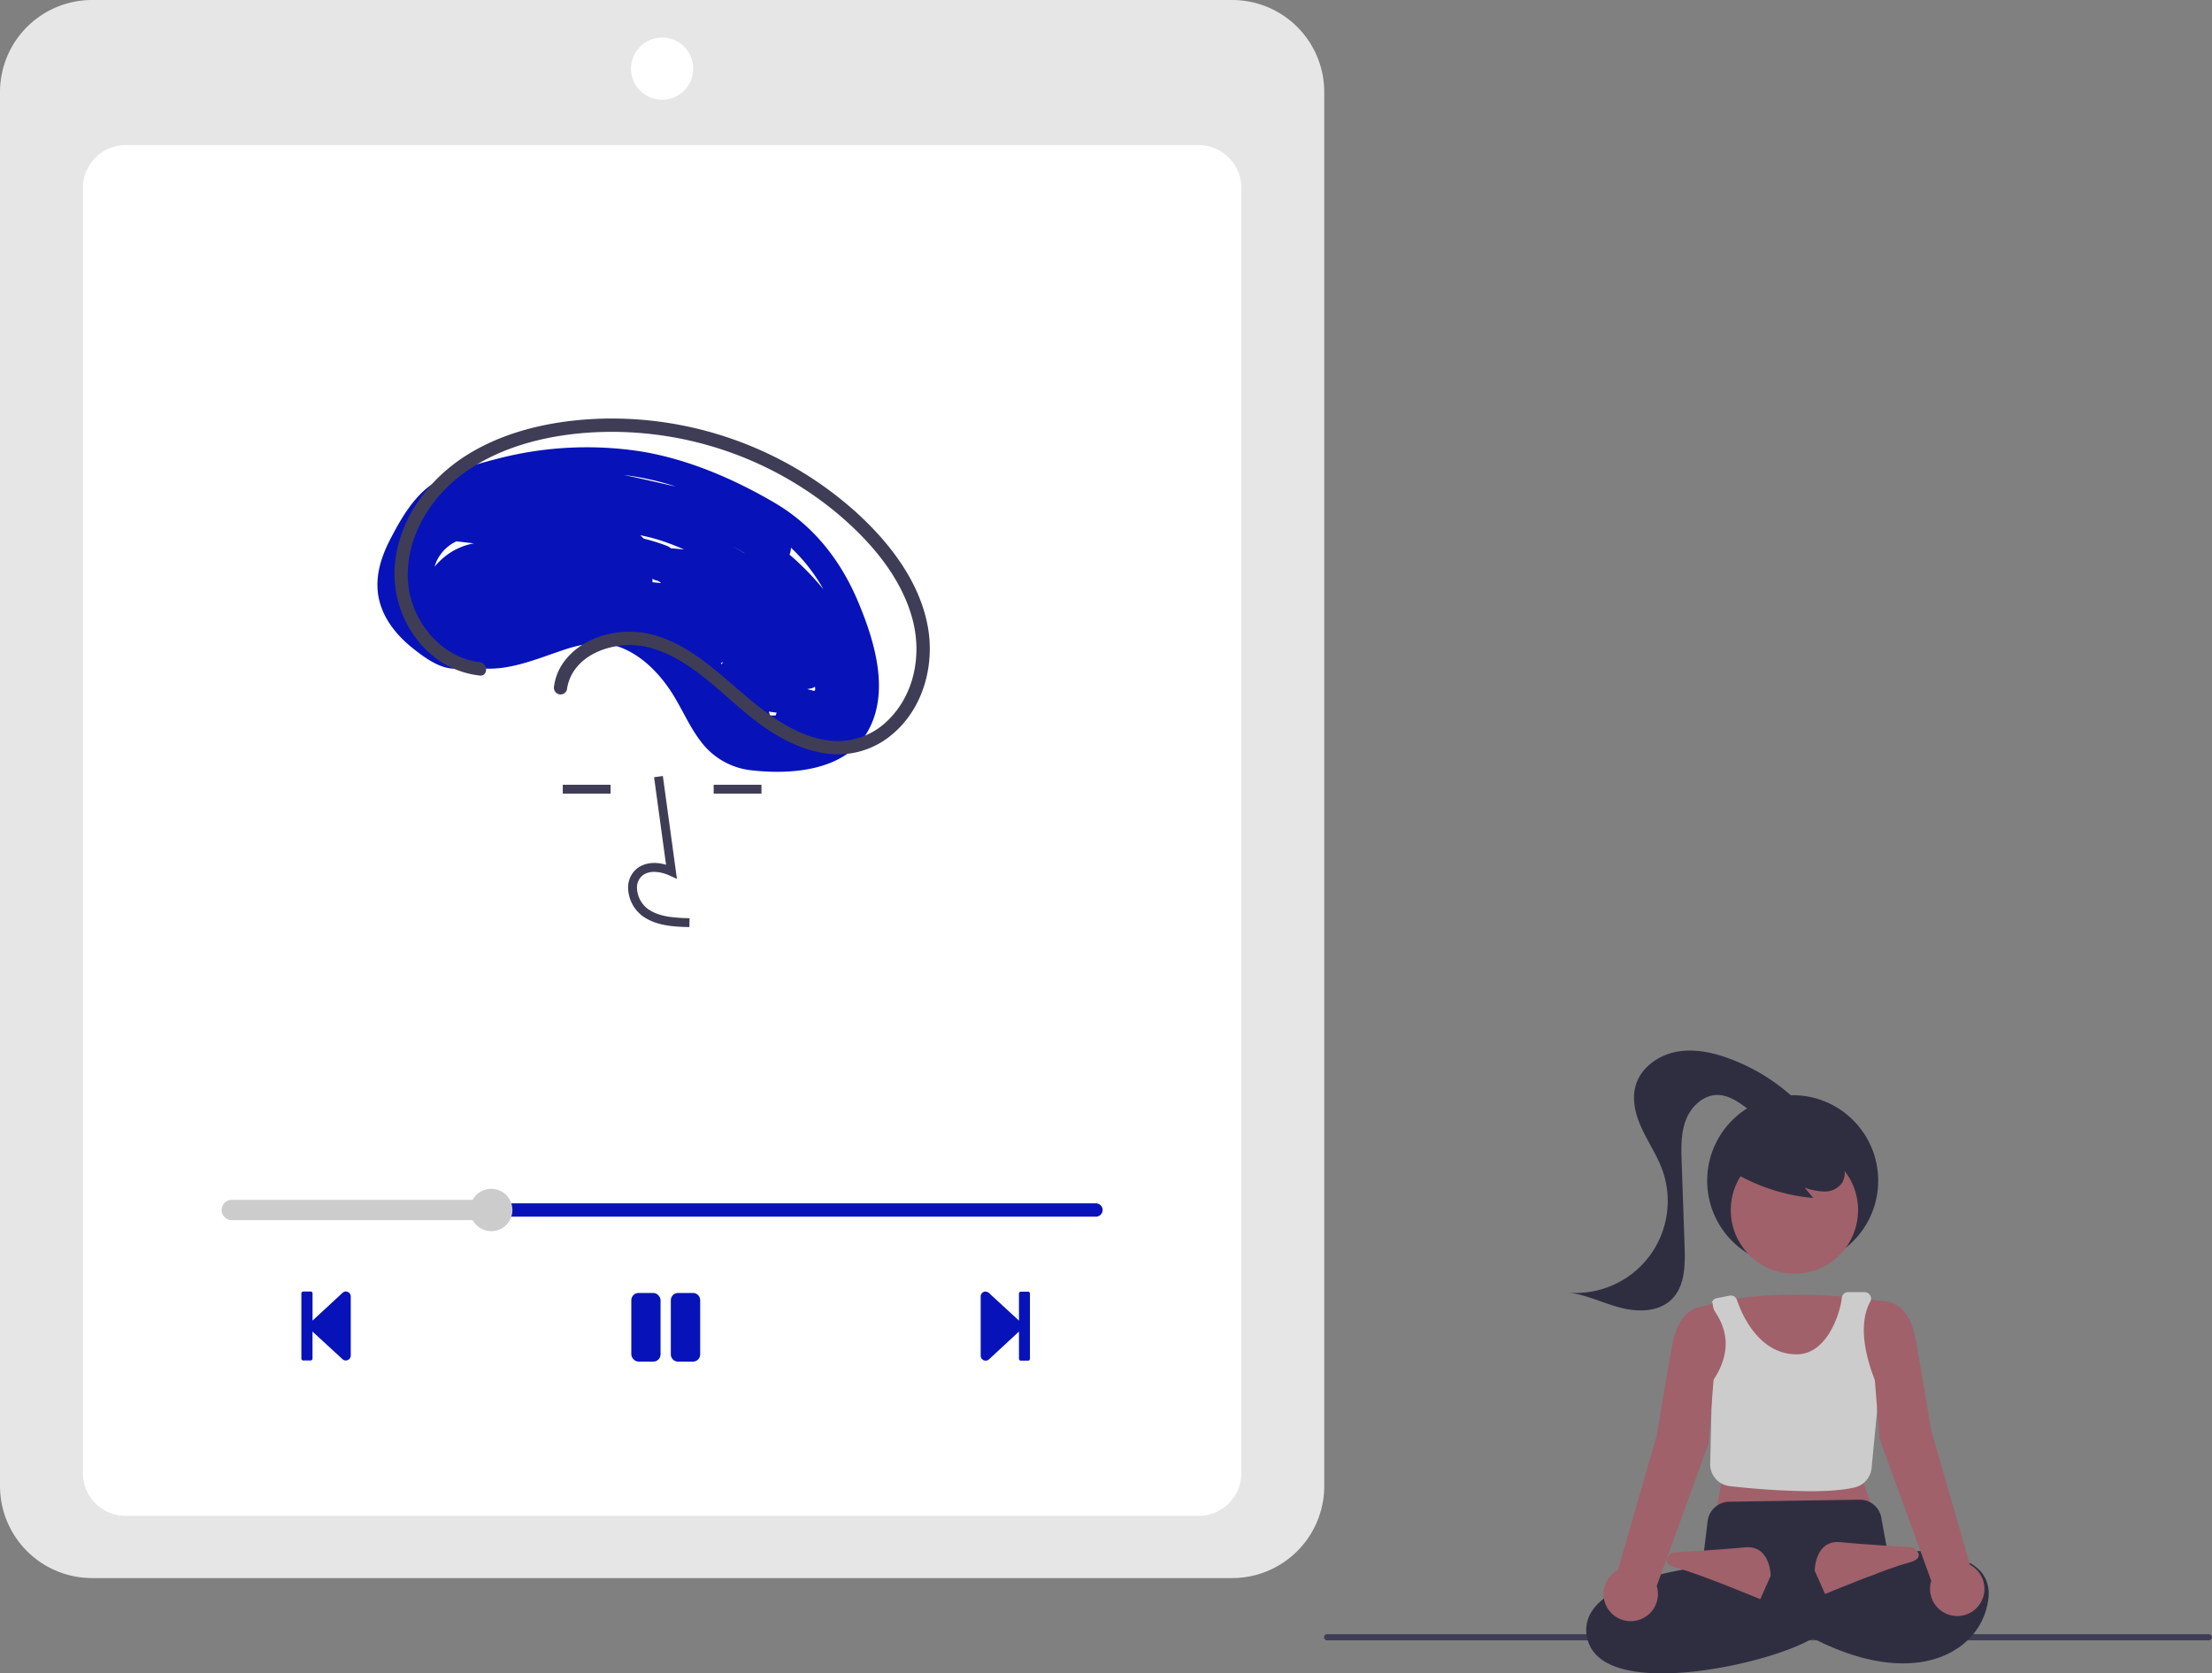 <svg id="bd001851-af7a-40c3-af63-77f609103ef6" data-name="Layer 1" xmlns="http://www.w3.org/2000/svg" width="853.562" height="645.776" viewBox="0 0 853.562 645.776"><rect x="0" y="0" width="853.562" height="645.776" fill="#808080" stroke="none"/><path d="M1025.59,760.141h-340.294a1.191,1.191,0,0,1,0-2.381h340.294a1.191,1.191,0,0,1,0,2.381Z" transform="translate(-173.219 -127.112)" fill="#3f3d56"/><circle cx="691.759" cy="455.646" r="33" fill="#2f2e41"/><circle cx="692.429" cy="467" r="24.561" fill="#a0616a"/><path d="M902.978,629.758s-45-8-74,2l8.5,67.5-2,11,60-2-4-11Z" transform="translate(-173.219 -127.112)" fill="#a0616a"/><path d="M871.707,702.597a302.541,302.541,0,0,1-30.999-1.964,8.492,8.492,0,0,1-7.562-8.645l.73-31.567.085-.123c8.694-12.593,4.459-21.791,1.202-26.743a6.397,6.397,0,0,1-1.052-3.522h0c-.5-.695-.612.405-.302-.379a2.51,2.51,0,0,1,1.836-1.538l4.964-.992a2.499,2.499,0,0,1,2.858,1.651c1.668,4.977,8.169,20.991,23.066,20.987,12.445-.003,17.089-17.611,17.367-21.681a2.503,2.503,0,0,1,2.493-2.322h6.201a2.617,2.617,0,0,1,2.066.934,2.48,2.48,0,0,1,.244,2.751c-7.076,13.01,3.265,33.596,3.37,33.802l.066.13-2.918,30.293a8.541,8.541,0,0,1-6.574,7.477C884.336,702.206,878.239,702.597,871.707,702.597Z" transform="translate(-173.219 -127.112)" fill="#ccc"/><path d="M814.603,772.888c-6.72.001-12.872-.74-17.76-2.489-5.81-2.079-9.458-5.441-10.844-9.995a13.201,13.201,0,0,1,1.606-11.673c8.595-12.87,38.421-16.497,42.423-16.929l2.12-17.667a8.531,8.531,0,0,1,8.307-7.486l50.232-.784a8.421,8.421,0,0,1,8.496,6.978l2.854,15.7-32.938,15.97,4.98,13.945-.325.217C864.115,765.102,836.392,772.887,814.603,772.888Z" transform="translate(-173.219 -127.112)" fill="#2f2e41"/><path d="M897.478,726.258s46-6,43,18-38,41-91,0l6-12s30,8,42,2Z" transform="translate(-173.219 -127.112)" fill="#2f2e41"/><path d="M856.478,735.258s0-12-10-11-28,2-28,2-6,4,2,6,32,12,32,12Z" transform="translate(-173.219 -127.112)" fill="#a0616a"/><path d="M873.478,733.258s0-12,10-11,28,2,28,2,6,4-2,6-32,12-32,12Z" transform="translate(-173.219 -127.112)" fill="#a0616a"/><path d="M933.4,730.985l-14.921-51.727s-3-18-6-35-14-15-14-15l-2,1v27l2,25,19.965,54.904a10.501,10.501,0,1,0,14.956-6.177Z" transform="translate(-173.219 -127.112)" fill="#a0616a"/><path d="M832.478,631.258s-11-2-14,15-6,35-6,35l-14.921,51.727a10.496,10.496,0,1,0,14.956,6.177l19.965-54.904,2-25V634.494a3.618,3.618,0,0,0-2-3.236Z" transform="translate(-173.219 -127.112)" fill="#a0616a"/><path d="M841.335,579.024a73.041,73.041,0,0,0,31.599,10.412l-3.331-3.991a24.477,24.477,0,0,0,7.561,1.501,8.281,8.281,0,0,0,6.75-3.159,7.702,7.702,0,0,0,.516-7.115,14.589,14.589,0,0,0-4.589-5.739,27.323,27.323,0,0,0-25.431-4.545,16.33,16.33,0,0,0-7.595,4.872,9.236,9.236,0,0,0-1.863,8.561" transform="translate(-173.219 -127.112)" fill="#2f2e41"/><path d="M868.084,553.421a75.485,75.485,0,0,0-27.463-17.759c-6.639-2.459-13.865-3.979-20.805-2.582s-13.504,6.198-15.44,13.008c-1.583,5.568.052,11.564,2.509,16.806s5.738,10.102,7.725,15.54a35.468,35.468,0,0,1-35.689,47.562c6.819.914,13.105,4.119,19.771,5.825s14.533,1.59,19.486-3.185c5.241-5.052,5.346-13.267,5.092-20.542q-.565-16.222-1.13-32.445c-.192-5.515-.356-11.208,1.633-16.356s6.716-9.656,12.235-9.609c4.183.035,7.884,2.569,11.239,5.068s6.904,5.165,11.071,5.536,8.923-2.711,8.611-6.883" transform="translate(-173.219 -127.112)" fill="#2f2e41"/><path d="M648.719,736.112h-440a35.54,35.54,0,0,1-35.5-35.5v-538a35.54,35.54,0,0,1,35.5-35.5h440a35.54,35.54,0,0,1,35.5,35.5v538A35.54,35.54,0,0,1,648.719,736.112Z" transform="translate(-173.219 -127.112)" fill="#e6e6e6"/><path d="M635.719,712.112h-414a16.519,16.519,0,0,1-16.5-16.5v-496a16.519,16.519,0,0,1,16.5-16.5h414a16.519,16.519,0,0,1,16.5,16.5v496A16.519,16.519,0,0,1,635.719,712.112Z" transform="translate(-173.219 -127.112)" fill="#fff"/><path d="M504.448,359.578c-6.726-16.101-17.172-29.532-32.335-38.434-15.931-9.353-34.117-17.141-52.439-19.951a136.799,136.799,0,0,0-54.965,3.076c-8.64,2.238-18.165,4.837-25.452,10.195-6.966,5.122-11.738,13.548-15.623,21.117-3.722,7.252-6.042,15.237-4.028,23.359,1.856,7.485,7.047,13.718,12.984,18.409,5.304,4.19,12.721,9.736,19.815,7.14a5.529,5.529,0,0,0,1.146-.578c12.251,3.728,24.432-1.694,37.008-5.938,7.643-2.58,15.328-3.884,23.004-.664,7.563,3.172,13.719,9.405,18.23,16.123,4.292,6.39,7.118,13.645,11.827,19.771a28.093,28.093,0,0,0,19.858,11.213c15.196,1.7,35.365.134,44.119-14.254C516.927,394.83,510.823,374.838,504.448,359.578Zm-155.117-23.547q3.381.384,6.762.767a25.003,25.003,0,0,0-11.653,5.464,29.688,29.688,0,0,0-3.523,3.52c.031-.103.049-.201.082-.305A15.725,15.725,0,0,1,349.332,336.031Zm75.667,14.393a3.868,3.868,0,0,0,1.7.725c.072.012.144.025.216.037q.628.361,1.261.715c-.048.066-.084.139-.129.207-1.03-.107-2.062-.209-3.092-.312A5.424,5.424,0,0,0,424.999,350.425ZM452.275,382.678a4.515,4.515,0,0,0-.599.791q-.152-.22-.304-.44A2.985,2.985,0,0,1,452.275,382.678Zm17.616,19.066q1.532.201,3.064.403a3.871,3.871,0,0,0-.416,1.062c-.724.024-1.454.036-2.184.039Zm14.794-8.694q.617-.106,1.233-.212a4.487,4.487,0,0,0,1.802-.716c.002.072.008.145.011.217.009.246.032.553.063.903-.101.176-.203.352-.311.526Q486.084,393.409,484.685,393.049Zm-52.537-54.332a5.884,5.884,0,0,0-1.641-.965,70.962,70.962,0,0,0-8.87-2.774q-.677-.636-1.322-1.306a71.41,71.41,0,0,1,7.536,1.918,87.75,87.75,0,0,1,9.326,3.586Q434.66,338.895,432.148,338.717Zm28.301,1.896q-2.215-1.384-4.458-2.718,2.299,1.296,4.533,2.716Zm30.515,13.927a106.464,106.464,0,0,0-13.089-13.405,6.516,6.516,0,0,0,.542-2.671A67.264,67.264,0,0,1,490.963,354.54ZM434.054,314.899c-.625-.145-1.251-.29-1.878-.432-5.949-1.343-12.01-2.79-18.125-4.017.328.039.656.07.984.112A105.589,105.589,0,0,1,434.054,314.899Z" transform="translate(-173.219 -127.112)" fill="#0713b8"/><circle cx="255.5" cy="26.5" r="12" fill="#fff"/><path d="M306.677,625.525c-.004-0-.009,0-.014,0a1.861,1.861,0,0,0-1.203.448l-11.639,10.772V626.239a.713.713,0,0,0-.713-.713h-2.882a.713.713,0,0,0-.713.713v25.181a.713.713,0,0,0,.713.713h2.868a.714.714,0,0,0,.714-.713v-10.436l11.639,10.716a1.848,1.848,0,0,0,1.204.434,1.889,1.889,0,0,0,1.916-1.86v-22.831A1.902,1.902,0,0,0,306.677,625.525Z" transform="translate(-173.219 -127.112)" fill="#0713b8"/><path d="M569.94,625.595l-.014 0h-2.798a.713.713,0,0,0-.713.713v10.45l-11.639-10.716a1.874,1.874,0,0,0-1.217-.448v-.07a1.902,1.902,0,0,0-1.916,1.889c-0.0.009-0.0.019,0,.028V650.3a1.903,1.903,0,0,0,1.902,1.903l.014-0a1.861,1.861,0,0,0,1.217-.434l11.639-10.786V651.489a.713.713,0,0,0,.713.713h2.798a.714.714,0,0,0,.727-.699V626.308A.713.713,0,0,0,569.94,625.595Z" transform="translate(-173.219 -127.112)" fill="#0713b8"/><rect x="243.609" y="498.973" width="11.289" height="26.496" rx="2.798" fill="#0713b8"/><path d="M440.61,626.085h-5.736a2.798,2.798,0,0,0-2.798,2.798v20.9a2.798,2.798,0,0,0,2.798,2.798h5.736a2.798,2.798,0,0,0,2.798-2.798V628.883A2.798,2.798,0,0,0,440.61,626.085Z" transform="translate(-173.219 -127.112)" fill="#0713b8"/><path d="M596.12,596.637H264.115a2.567,2.567,0,0,1,0-5.134H596.12a2.567,2.567,0,1,1,0,5.134Z" transform="translate(-173.219 -127.112)" fill="#0713b8"/><path d="M362.795,602.233a8.17,8.17,0,1,1,8.156-8.184v.014A8.17,8.17,0,0,1,362.795,602.233Z" transform="translate(-173.219 -127.112)" fill="#ccc"/><path d="M360.369,597.993H262.673a3.923,3.923,0,0,1,0-7.846H360.369a2.058,2.058,0,0,1,2.055,2.055v3.735A2.058,2.058,0,0,1,360.369,597.993Z" transform="translate(-173.219 -127.112)" fill="#ccc"/><path d="M439.226,484.895c-5.662-.158-12.71-.356-18.136-4.32a13.929,13.929,0,0,1-5.481-10.4,9.369,9.369,0,0,1,3.186-7.694c2.835-2.395,6.975-2.959,11.437-1.647l-4.623-33.783,3.393-.465,5.435,39.716-2.834-1.3c-3.286-1.507-7.795-2.273-10.598.095a6.017,6.017,0,0,0-1.974,4.957,10.527,10.527,0,0,0,4.078,7.755c4.223,3.086,9.84,3.484,16.211,3.663Z" transform="translate(-173.219 -127.112)" fill="#3f3d56"/><rect x="217.162" y="302.853" width="18.447" height="3.425" fill="#3f3d56"/><rect x="275.39" y="302.853" width="18.447" height="3.425" fill="#3f3d56"/><path d="M358.332,382.668c-14.855-1.694-26.36-15.927-27.624-30.369-1.503-17.181,8.502-33.499,22.229-43.14,14.355-10.082,32.24-14.293,49.545-15.22A136.166,136.166,0,0,1,495.558,324.618c12.967,10.77,25.077,24.488,29.667,41.058,3.986,14.391.742,30.693-10.832,40.772a27.361,27.361,0,0,1-20.996,6.465c-8.981-.932-17.267-5.655-24.439-10.87-13.952-10.144-25.406-24.276-42.404-29.577-12.464-3.887-28.638-.466-36.254,10.806a20.515,20.515,0,0,0-3.275,8.595,2.66,2.66,0,0,0,1.794,3.16,2.585,2.585,0,0,0,3.16-1.794c2-14.196,19.455-19.494,31.704-16.252,17.86,4.727,29.849,20.664,44.502,30.79,7.704,5.324,16.467,9.58,25.916,10.344a32.181,32.181,0,0,0,22.612-6.946c12.518-9.885,17.306-26.887,14.537-42.194-3.205-17.726-15.136-32.918-28.227-44.68a141.197,141.197,0,0,0-96.494-35.646c-18.108.416-37.002,4.154-52.602,13.725-15.132,9.284-26.828,24.815-28.356,42.869-1.345,15.891,7.18,32.512,21.816,39.474a34.164,34.164,0,0,0,10.947,3.09c3.28.374,3.253-4.767,0-5.138Z" transform="translate(-173.219 -127.112)" fill="#3f3d56"/></svg>